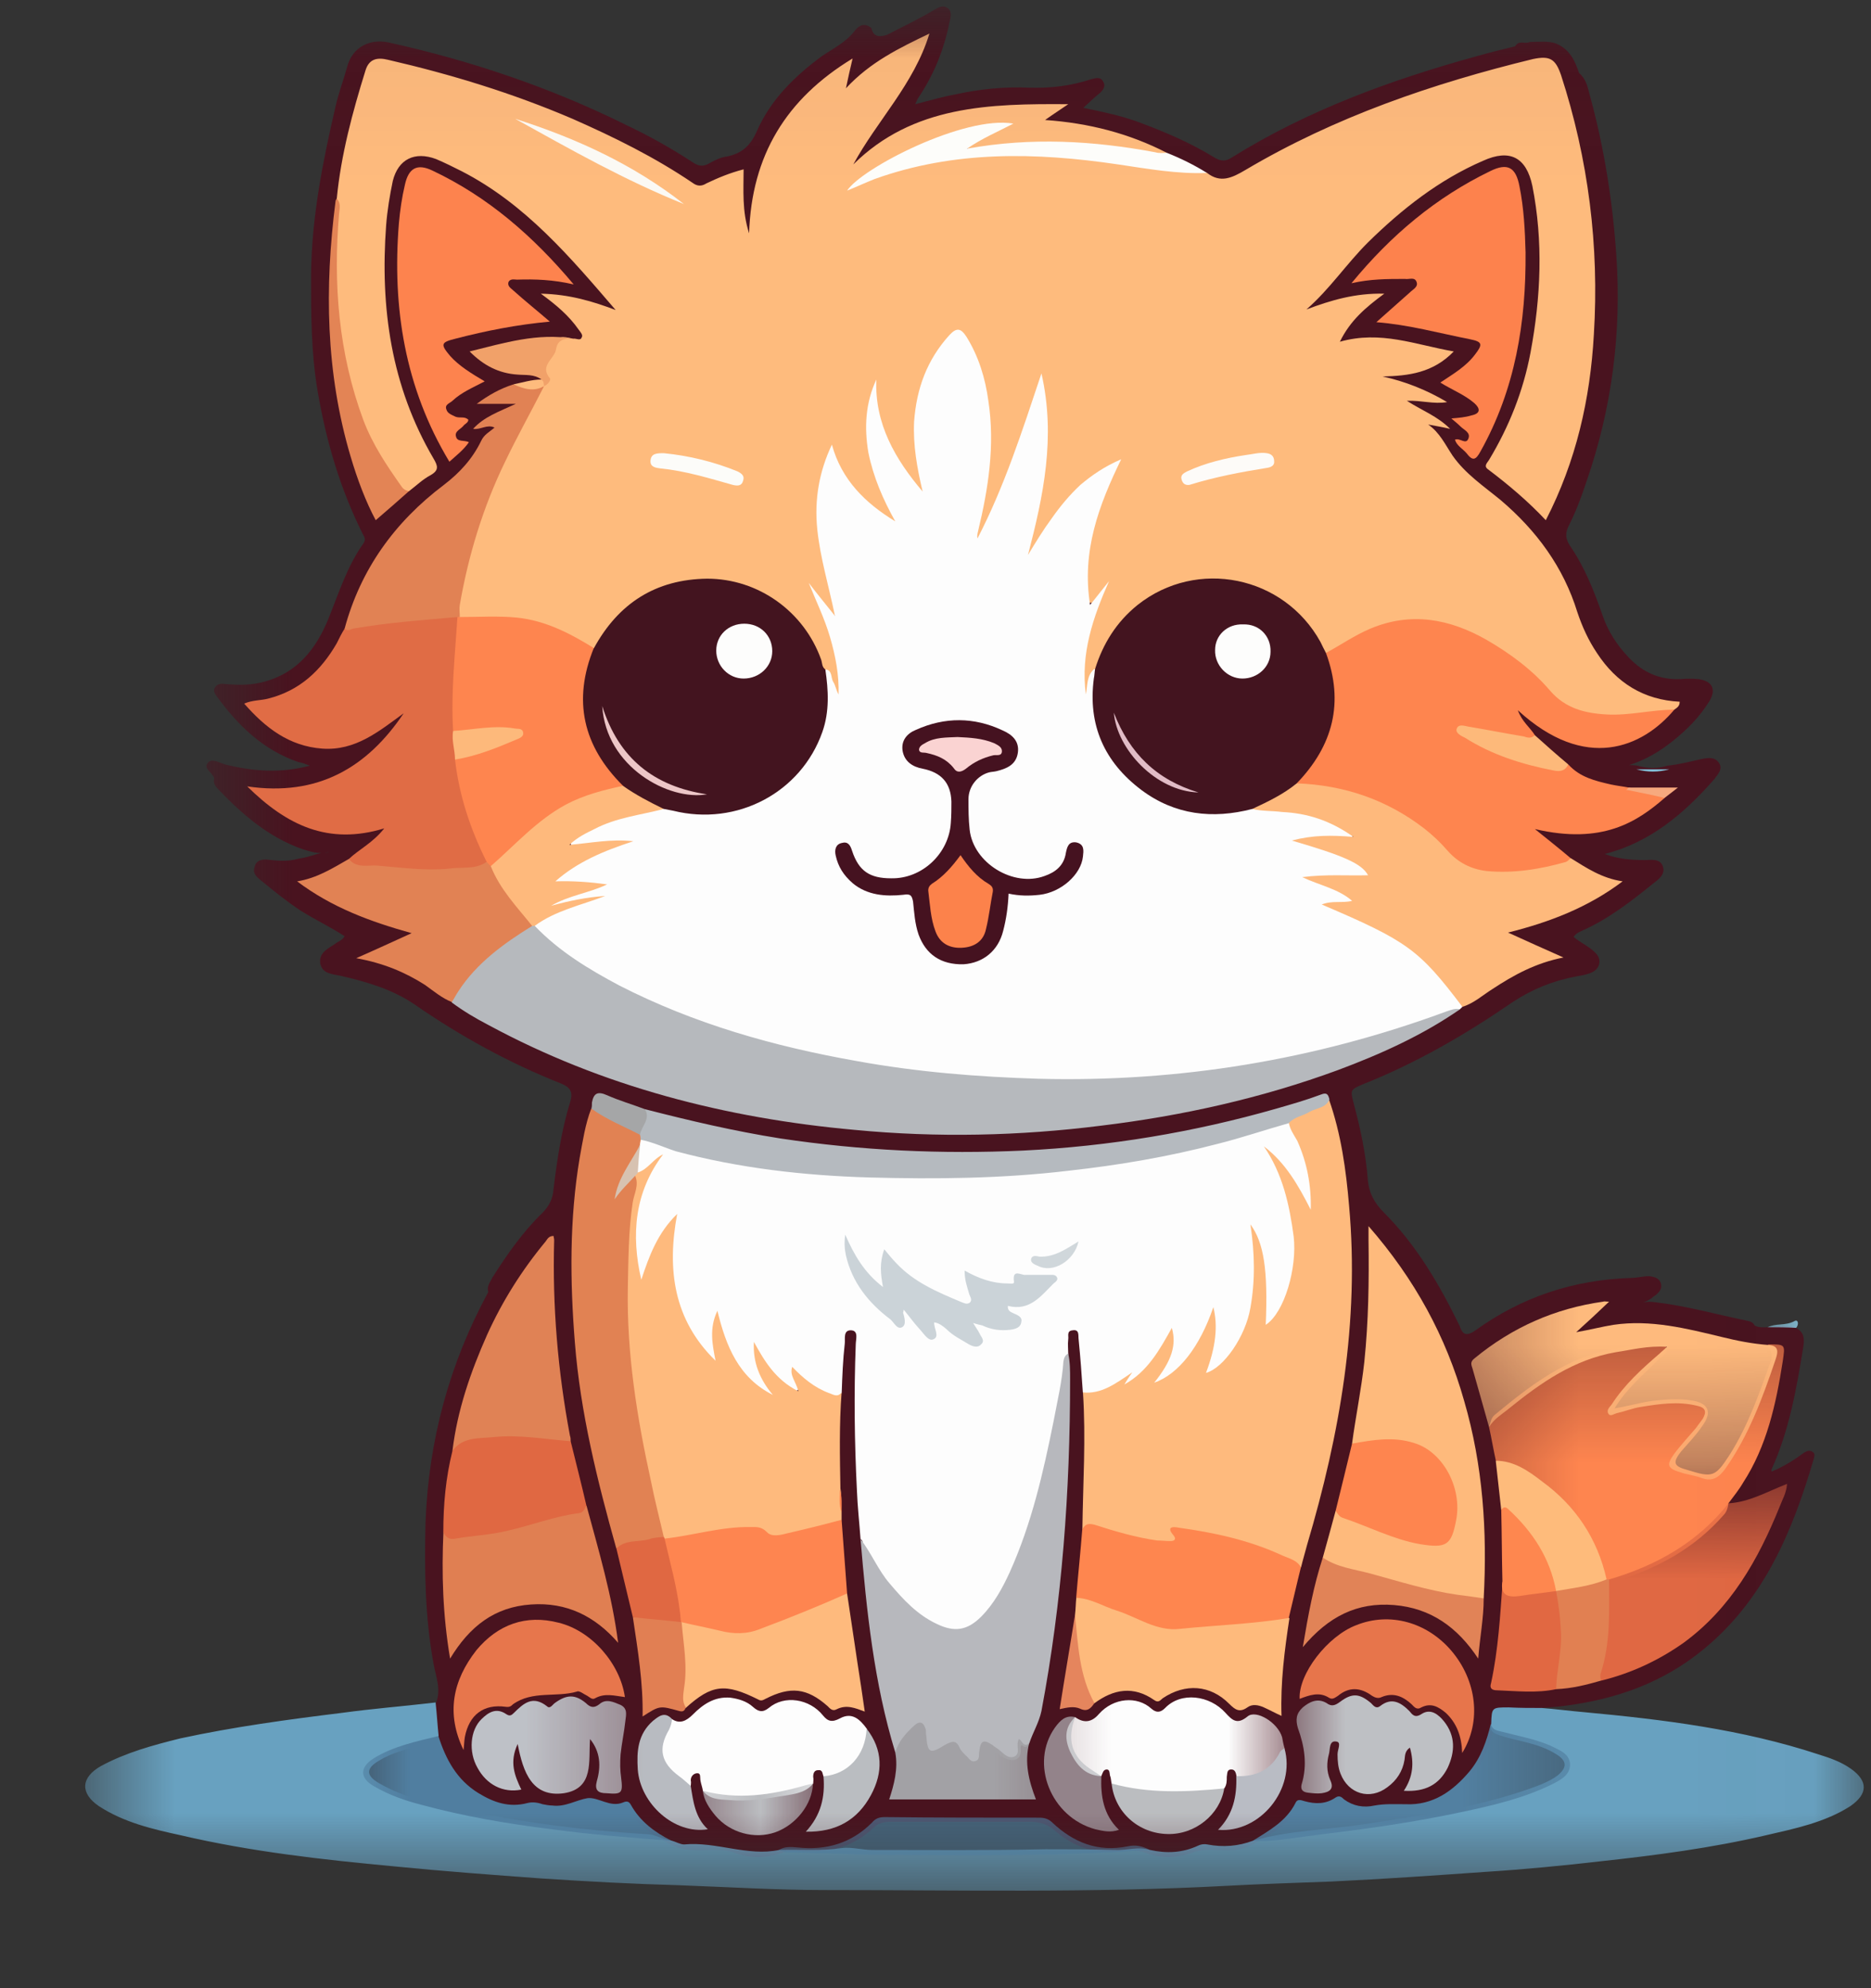 <svg width="16" height="17" viewBox="0 0 16 17" fill="none" xmlns="http://www.w3.org/2000/svg">
<rect x="0" y="0" width="16" height="17" fill="#333333" stroke="none"/>
<mask id="mask0_902_1778" style="mask-type:luminance" maskUnits="userSpaceOnUse" x="1" y="0" width="15" height="17">
<path d="M1.666 0.037H15.979V16.188H1.666V0.037Z" fill="white"/>
</mask>
<g mask="url(#mask0_902_1778)">
<path d="M1.832 6.656C1.822 6.609 1.738 6.573 1.775 6.526C1.806 6.479 1.874 6.521 1.926 6.537C2.16 6.594 2.395 6.615 2.65 6.547C2.608 6.531 2.582 6.521 2.551 6.516C2.249 6.412 2.035 6.203 1.853 5.953C1.837 5.932 1.822 5.906 1.837 5.88C1.858 5.844 1.895 5.844 1.931 5.849C2.046 5.859 2.155 5.859 2.264 5.828C2.546 5.75 2.702 5.547 2.806 5.297C2.895 5.078 2.967 4.844 3.108 4.646C3.129 4.615 3.119 4.594 3.103 4.568C2.91 4.182 2.79 3.776 2.717 3.349C2.66 3.016 2.66 2.688 2.66 2.349C2.665 1.859 2.759 1.386 2.869 0.912C2.895 0.797 2.936 0.688 2.967 0.578C3.014 0.391 3.176 0.328 3.332 0.365C4.035 0.521 4.712 0.75 5.353 1.068C5.551 1.162 5.738 1.266 5.921 1.386C5.973 1.422 6.014 1.427 6.066 1.396C6.113 1.37 6.165 1.344 6.212 1.339C6.348 1.313 6.421 1.24 6.473 1.12C6.593 0.849 6.796 0.651 7.03 0.479C7.129 0.412 7.238 0.359 7.311 0.261C7.348 0.214 7.395 0.193 7.452 0.24C7.468 0.318 7.525 0.318 7.587 0.297C7.718 0.229 7.848 0.167 7.973 0.094C8.014 0.073 8.051 0.037 8.103 0.068C8.145 0.099 8.129 0.151 8.119 0.193C8.072 0.427 7.983 0.646 7.848 0.844C7.843 0.854 7.837 0.87 7.827 0.891C7.952 0.859 8.056 0.828 8.171 0.807C8.379 0.761 8.592 0.74 8.806 0.75C8.988 0.755 9.16 0.734 9.332 0.677C9.374 0.667 9.41 0.656 9.431 0.693C9.457 0.729 9.441 0.761 9.41 0.792C9.363 0.828 9.322 0.87 9.264 0.922C9.436 0.958 9.592 0.99 9.744 1.047C9.967 1.13 10.186 1.224 10.389 1.349C10.441 1.38 10.483 1.38 10.53 1.349C11.181 0.943 11.895 0.682 12.634 0.479C12.743 0.448 12.848 0.422 12.957 0.396C12.988 0.339 13.04 0.38 13.082 0.359C13.155 0.359 13.233 0.349 13.301 0.37C13.421 0.417 13.467 0.516 13.504 0.625C13.561 0.672 13.577 0.74 13.592 0.802C13.717 1.255 13.79 1.714 13.822 2.182C13.868 2.844 13.785 3.49 13.566 4.12C13.525 4.245 13.478 4.37 13.421 4.484C13.384 4.552 13.384 4.604 13.426 4.667C13.551 4.849 13.629 5.047 13.702 5.255C13.749 5.396 13.827 5.516 13.931 5.625C14.051 5.75 14.191 5.813 14.368 5.807C14.421 5.802 14.473 5.802 14.525 5.807C14.639 5.823 14.681 5.891 14.618 5.995C14.535 6.13 14.426 6.24 14.301 6.339C14.191 6.427 14.066 6.5 13.931 6.542C13.952 6.542 13.978 6.542 14.004 6.547C14.092 6.573 14.176 6.573 14.259 6.547C14.358 6.537 14.457 6.511 14.551 6.49C14.608 6.479 14.665 6.469 14.702 6.526C14.733 6.578 14.691 6.62 14.66 6.662C14.405 6.953 14.113 7.203 13.723 7.302C13.832 7.344 13.947 7.354 14.066 7.354C14.118 7.354 14.191 7.339 14.217 7.401C14.249 7.474 14.181 7.521 14.134 7.557C13.947 7.708 13.759 7.854 13.54 7.953C13.509 7.969 13.483 7.974 13.457 8.011C13.504 8.052 13.561 8.078 13.613 8.12C13.65 8.151 13.686 8.182 13.676 8.24C13.665 8.292 13.624 8.313 13.577 8.328C13.54 8.339 13.509 8.344 13.478 8.349C13.28 8.386 13.103 8.458 12.936 8.568C12.535 8.844 12.113 9.089 11.655 9.271C11.546 9.318 11.546 9.318 11.577 9.438C11.634 9.651 11.681 9.87 11.697 10.089C11.707 10.198 11.749 10.281 11.832 10.365C12.113 10.646 12.311 10.985 12.483 11.339C12.509 11.422 12.551 11.422 12.618 11.375C13.014 11.089 13.457 10.943 13.947 10.927C13.999 10.927 14.051 10.912 14.103 10.912C14.145 10.917 14.186 10.927 14.202 10.969C14.217 11.016 14.191 11.047 14.16 11.073C14.145 11.083 14.129 11.094 14.118 11.104C14.087 11.125 14.056 11.136 14.03 11.146C14.072 11.125 14.118 11.13 14.165 11.136C14.426 11.167 14.681 11.24 14.936 11.292C14.967 11.297 14.993 11.307 15.004 11.333C15.04 11.354 15.077 11.349 15.113 11.349C15.197 11.344 15.28 11.323 15.358 11.354C15.431 11.391 15.431 11.453 15.421 11.516C15.363 11.875 15.301 12.229 15.15 12.563C15.145 12.568 15.15 12.573 15.15 12.583C15.249 12.542 15.342 12.485 15.426 12.422C15.452 12.406 15.478 12.396 15.504 12.417C15.525 12.432 15.514 12.458 15.509 12.479C15.327 13.099 15.082 13.682 14.566 14.104C14.223 14.386 13.827 14.526 13.4 14.583C13.327 14.594 13.254 14.599 13.181 14.604C13.098 14.672 12.993 14.636 12.9 14.641C12.827 14.641 12.78 14.662 12.78 14.74C12.754 14.87 12.717 15 12.634 15.115C12.462 15.354 12.238 15.5 11.921 15.458C11.879 15.453 11.842 15.464 11.801 15.469C11.754 15.474 11.702 15.495 11.66 15.479C11.504 15.406 11.337 15.453 11.181 15.448C11.145 15.443 11.113 15.443 11.087 15.479C10.993 15.615 10.858 15.693 10.712 15.771C10.613 15.828 10.504 15.823 10.395 15.818C10.327 15.813 10.254 15.818 10.186 15.844C10.066 15.886 9.947 15.891 9.827 15.854C9.744 15.818 9.665 15.813 9.577 15.828C9.369 15.854 9.176 15.792 9.02 15.651C8.957 15.599 8.895 15.578 8.816 15.578C8.421 15.578 8.025 15.578 7.634 15.578C7.577 15.578 7.52 15.578 7.473 15.625C7.29 15.802 7.066 15.849 6.822 15.828C6.77 15.823 6.718 15.828 6.671 15.849C6.535 15.891 6.405 15.891 6.275 15.839C6.212 15.818 6.145 15.818 6.082 15.818C5.968 15.823 5.853 15.828 5.744 15.776C5.608 15.703 5.473 15.625 5.384 15.495C5.369 15.469 5.343 15.448 5.311 15.458C5.228 15.474 5.155 15.453 5.077 15.427C5.046 15.417 5.009 15.417 4.978 15.432C4.968 15.438 4.952 15.443 4.941 15.448C4.827 15.485 4.316 15.474 4.202 15.427C3.931 15.318 3.775 15.115 3.717 14.833C3.697 14.74 3.655 14.651 3.728 14.563C3.775 14.448 3.728 14.339 3.707 14.224C3.634 13.823 3.629 13.422 3.639 13.016C3.665 12.318 3.842 11.662 4.176 11.047C4.16 11 4.191 10.964 4.212 10.922C4.337 10.724 4.473 10.531 4.639 10.37C4.697 10.313 4.728 10.245 4.733 10.172C4.764 9.917 4.801 9.662 4.879 9.412C4.9 9.333 4.874 9.297 4.801 9.266C4.353 9.089 3.936 8.859 3.546 8.589C3.353 8.458 3.139 8.396 2.915 8.344C2.842 8.328 2.754 8.328 2.738 8.234C2.728 8.141 2.811 8.109 2.869 8.068C2.895 8.047 2.926 8.042 2.947 8.005C2.827 7.927 2.697 7.865 2.572 7.787C2.452 7.708 2.337 7.615 2.223 7.521C2.191 7.495 2.16 7.464 2.176 7.417C2.186 7.365 2.223 7.349 2.275 7.349C2.363 7.359 2.452 7.37 2.546 7.344C2.561 7.339 2.582 7.339 2.603 7.333C2.671 7.318 2.738 7.287 2.79 7.292C2.827 7.287 2.811 7.271 2.816 7.287C2.816 7.287 2.811 7.287 2.806 7.287C2.728 7.307 2.655 7.281 2.587 7.261C2.29 7.156 2.066 6.958 1.858 6.74C1.837 6.714 1.822 6.693 1.832 6.656Z" fill="#49131F"/>
</g>
<mask id="mask1_902_1778" style="mask-type:luminance" maskUnits="userSpaceOnUse" x="0" y="14" width="16" height="3">
<path d="M0.678 14H15.98V16.188H0.678V14Z" fill="white"/>
</mask>
<g mask="url(#mask1_902_1778)">
<path d="M9.835 15.818C9.975 15.849 10.111 15.844 10.246 15.781C10.267 15.771 10.293 15.765 10.324 15.771C10.46 15.797 10.59 15.786 10.715 15.739C11.022 15.651 11.345 15.646 11.658 15.599C12.132 15.526 12.606 15.458 13.059 15.302C13.147 15.271 13.241 15.239 13.319 15.182C13.402 15.114 13.402 15.057 13.309 15C13.236 14.953 13.147 14.922 13.064 14.901C12.986 14.88 12.902 14.864 12.824 14.838C12.783 14.823 12.731 14.807 12.752 14.739C12.757 14.599 12.757 14.599 12.902 14.599C12.996 14.604 13.09 14.604 13.184 14.604C13.309 14.614 13.429 14.63 13.548 14.64C14.225 14.703 14.897 14.786 15.548 15C15.647 15.031 15.741 15.062 15.83 15.125C15.975 15.229 15.975 15.338 15.824 15.443C15.606 15.583 15.35 15.635 15.1 15.693C14.632 15.802 14.158 15.864 13.679 15.916C13.356 15.953 13.038 15.984 12.71 16.005C12.272 16.036 11.83 16.067 11.387 16.088C11.085 16.099 10.783 16.109 10.486 16.125C9.34 16.187 8.189 16.161 7.043 16.161C6.637 16.161 6.225 16.135 5.814 16.12C5.418 16.109 5.028 16.088 4.632 16.062C4.21 16.031 3.788 16 3.366 15.958C2.757 15.901 2.147 15.833 1.548 15.693C1.304 15.64 1.059 15.583 0.845 15.443C0.684 15.333 0.689 15.198 0.866 15.099C1.08 14.984 1.309 14.922 1.543 14.864C2.001 14.765 2.46 14.703 2.923 14.646C3.194 14.609 3.46 14.588 3.725 14.557C3.736 14.656 3.741 14.75 3.751 14.844C3.715 14.901 3.653 14.906 3.6 14.922C3.481 14.958 3.356 14.984 3.246 15.052C3.126 15.12 3.126 15.182 3.246 15.25C3.465 15.375 3.71 15.427 3.955 15.474C4.47 15.583 4.991 15.651 5.517 15.682C5.6 15.682 5.668 15.729 5.746 15.739C5.783 15.75 5.819 15.771 5.85 15.771C6.126 15.745 6.392 15.875 6.663 15.818C6.845 15.812 7.022 15.828 7.199 15.802C7.283 15.791 7.371 15.818 7.46 15.818C7.955 15.818 8.449 15.823 8.939 15.812C9.137 15.812 9.335 15.812 9.533 15.818C9.632 15.823 9.736 15.786 9.835 15.818Z" fill="#68A1C0"/>
</g>
<mask id="mask2_902_1778" style="mask-type:luminance" maskUnits="userSpaceOnUse" x="15" y="10" width="1" height="3">
<path d="M15 10H15.979V12.667H15V10Z" fill="white"/>
</mask>
<g mask="url(#mask2_902_1778)">
<path d="M15.36 11.354C15.277 11.349 15.199 11.349 15.115 11.349C15.188 11.312 15.266 11.338 15.344 11.297C15.376 11.276 15.386 11.323 15.36 11.354Z" fill="#8AC7DF"/>
</g>
<mask id="mask3_902_1778" style="mask-type:luminance" maskUnits="userSpaceOnUse" x="1" y="0" width="14" height="8">
<path d="M1.666 0.037H14.999V7.333H1.666V0.037Z" fill="white"/>
</mask>
<g mask="url(#mask3_902_1778)">
<path d="M2.88 1.698C2.916 1.323 3.015 0.958 3.125 0.604C3.156 0.5 3.229 0.49 3.317 0.511C3.859 0.636 4.385 0.797 4.896 1.016C5.25 1.172 5.599 1.344 5.922 1.563C5.963 1.594 6 1.594 6.041 1.568C6.14 1.521 6.239 1.479 6.359 1.448C6.359 1.625 6.344 1.802 6.406 1.995C6.427 1.328 6.724 0.844 7.291 0.5C7.271 0.583 7.255 0.656 7.234 0.755C7.442 0.531 7.687 0.412 7.948 0.287C7.817 0.719 7.5 1.031 7.297 1.406C7.807 0.901 8.463 0.886 9.135 0.891C9.067 0.938 9.01 0.974 8.937 1.026C9.312 1.052 9.656 1.141 9.979 1.307C9.932 1.365 9.875 1.339 9.817 1.328C9.5 1.276 9.177 1.24 8.849 1.25C8.703 1.255 8.562 1.271 8.422 1.287C8.39 1.292 8.359 1.297 8.328 1.292C8.307 1.292 8.281 1.287 8.276 1.271C8.26 1.245 8.286 1.224 8.302 1.208C8.364 1.162 8.442 1.125 8.515 1.089C8.083 1.136 7.719 1.333 7.458 1.495C7.557 1.438 7.781 1.401 8 1.354C8.547 1.24 9.094 1.302 9.635 1.375C9.802 1.396 9.974 1.427 10.146 1.438C10.208 1.438 10.265 1.464 10.323 1.479C10.437 1.568 10.536 1.521 10.651 1.453C11.416 1 12.25 0.714 13.109 0.505C13.255 0.474 13.302 0.505 13.349 0.641C13.583 1.36 13.677 2.104 13.63 2.86C13.599 3.412 13.479 3.943 13.219 4.448C13.068 4.287 12.901 4.146 12.729 4.016C12.682 3.985 12.719 3.958 12.734 3.932C12.906 3.646 13.026 3.344 13.088 3.016C13.177 2.542 13.198 2.063 13.104 1.589C13.052 1.344 12.911 1.271 12.682 1.375C12.307 1.537 11.989 1.787 11.698 2.073C11.515 2.255 11.37 2.474 11.172 2.646C11.38 2.568 11.588 2.505 11.838 2.511C11.677 2.63 11.547 2.74 11.458 2.922C11.807 2.823 12.104 2.948 12.432 3.005C12.255 3.188 12.047 3.214 11.823 3.219C12.015 3.261 12.198 3.333 12.375 3.438C12.26 3.458 12.156 3.422 12.031 3.427C12.161 3.511 12.291 3.557 12.401 3.667C12.333 3.651 12.271 3.641 12.213 3.63C12.312 3.698 12.359 3.802 12.422 3.896C12.531 4.052 12.687 4.156 12.833 4.276C13.14 4.537 13.37 4.849 13.489 5.235C13.531 5.36 13.583 5.474 13.656 5.583C13.823 5.839 14.057 5.985 14.364 6C14.364 6.042 14.338 6.052 14.318 6.068C14.031 6.162 13.745 6.177 13.453 6.094C13.364 6.068 13.297 6.005 13.239 5.938C13.078 5.771 12.901 5.625 12.698 5.505C12.323 5.287 11.948 5.271 11.568 5.49C11.5 5.531 11.432 5.599 11.338 5.594C11.291 5.578 11.271 5.531 11.245 5.49C11.026 5.13 10.698 4.953 10.276 4.99C9.864 5.026 9.594 5.261 9.437 5.63C9.422 5.667 9.406 5.703 9.385 5.735C9.344 5.781 9.328 5.839 9.328 5.901C9.328 5.927 9.323 5.964 9.286 5.964C9.255 5.964 9.25 5.927 9.245 5.901C9.234 5.802 9.234 5.698 9.25 5.599C9.276 5.406 9.328 5.224 9.437 5.052C9.406 5.094 9.401 5.167 9.338 5.156C9.271 5.151 9.276 5.078 9.265 5.026C9.245 4.87 9.281 4.719 9.312 4.563C9.349 4.375 9.411 4.193 9.521 4.005C9.312 4.115 9.166 4.255 9.047 4.422C8.984 4.516 8.922 4.61 8.864 4.703C8.849 4.735 8.828 4.776 8.791 4.766C8.745 4.75 8.76 4.703 8.765 4.667C8.812 4.474 8.864 4.281 8.89 4.078C8.922 3.833 8.948 3.583 8.896 3.344C8.765 3.74 8.625 4.146 8.442 4.537C8.427 4.573 8.406 4.636 8.359 4.62C8.302 4.599 8.328 4.537 8.338 4.495C8.396 4.214 8.453 3.938 8.437 3.646C8.427 3.438 8.396 3.229 8.307 3.037C8.286 3 8.271 2.964 8.25 2.927C8.213 2.87 8.177 2.86 8.13 2.917C8.041 3.021 7.969 3.13 7.922 3.266C7.838 3.521 7.838 3.781 7.901 4.047C7.911 4.089 7.927 4.13 7.922 4.172C7.916 4.219 7.89 4.235 7.849 4.203C7.838 4.198 7.849 4.208 7.844 4.198C7.625 3.953 7.474 3.682 7.469 3.396C7.396 3.703 7.479 4.037 7.651 4.349C7.656 4.365 7.661 4.375 7.666 4.386C7.677 4.412 7.692 4.443 7.666 4.464C7.646 4.485 7.614 4.474 7.588 4.458C7.495 4.412 7.422 4.333 7.344 4.261C7.245 4.162 7.166 4.042 7.109 3.886C7.036 4.083 7 4.266 7.021 4.458C7.041 4.682 7.083 4.901 7.14 5.115C7.156 5.167 7.192 5.24 7.135 5.266C7.073 5.297 7.062 5.208 7.026 5.172C7 5.141 6.989 5.099 6.974 5.089C7.13 5.313 7.187 5.589 7.213 5.875C7.219 5.912 7.213 5.953 7.177 5.964C7.13 5.969 7.12 5.922 7.109 5.886C7.099 5.828 7.078 5.776 7.036 5.735C7.005 5.708 6.989 5.667 6.979 5.63C6.828 5.255 6.541 5.042 6.146 4.995C5.734 4.948 5.411 5.115 5.177 5.448C5.146 5.49 5.13 5.542 5.073 5.557C5.026 5.563 4.995 5.537 4.958 5.516C4.719 5.37 4.463 5.307 4.187 5.313C4.104 5.318 4.015 5.333 3.932 5.292C3.88 5.24 3.896 5.177 3.906 5.12C3.974 4.703 4.104 4.313 4.281 3.932C4.385 3.719 4.495 3.5 4.625 3.302C4.635 3.287 4.661 3.271 4.651 3.25C4.599 3.12 4.703 3.026 4.75 2.927C4.781 2.86 4.844 2.886 4.901 2.896C4.927 2.891 4.963 2.917 4.974 2.886C4.989 2.865 4.963 2.839 4.948 2.818C4.864 2.698 4.76 2.61 4.625 2.511C4.87 2.516 5.073 2.578 5.265 2.651C4.88 2.203 4.495 1.745 3.948 1.464C3.875 1.427 3.802 1.391 3.729 1.36C3.547 1.292 3.406 1.36 3.359 1.547C3.333 1.672 3.312 1.797 3.302 1.927C3.25 2.63 3.344 3.302 3.708 3.922C3.745 3.985 3.755 4.021 3.682 4.063C3.614 4.099 3.562 4.151 3.5 4.198C3.432 4.229 3.401 4.177 3.37 4.136C3.14 3.828 3.005 3.485 2.927 3.12C2.849 2.719 2.838 2.313 2.864 1.906C2.87 1.839 2.89 1.771 2.88 1.698Z" fill="#FEBB7D"/>
</g>
<path d="M7.057 5.724C7.119 5.729 7.104 5.792 7.124 5.828C7.145 5.859 7.15 5.901 7.171 5.938C7.176 5.771 7.145 5.609 7.098 5.448C7.051 5.287 6.979 5.141 6.916 4.984C6.984 5.073 7.057 5.162 7.14 5.266C7.088 5.011 7.015 4.776 6.989 4.526C6.963 4.271 7.005 4.031 7.114 3.802C7.197 4.104 7.4 4.302 7.656 4.458C7.551 4.271 7.468 4.078 7.426 3.87C7.39 3.656 7.4 3.448 7.494 3.245C7.479 3.625 7.656 3.927 7.89 4.203C7.843 4.005 7.807 3.807 7.817 3.604C7.838 3.323 7.926 3.078 8.119 2.865C8.182 2.797 8.218 2.807 8.265 2.88C8.369 3.047 8.426 3.235 8.452 3.427C8.51 3.807 8.452 4.177 8.364 4.542C8.359 4.563 8.354 4.583 8.359 4.604C8.588 4.162 8.739 3.693 8.906 3.193C9.031 3.74 8.921 4.245 8.791 4.745C8.854 4.641 8.921 4.531 8.994 4.432C9.067 4.328 9.145 4.234 9.239 4.146C9.338 4.063 9.442 3.99 9.588 3.927C9.395 4.323 9.249 4.714 9.322 5.172C9.39 5.089 9.437 5.026 9.484 4.969C9.348 5.276 9.239 5.589 9.286 5.938C9.301 5.859 9.291 5.776 9.359 5.719C9.4 5.75 9.39 5.792 9.385 5.833C9.322 6.511 9.926 7.042 10.598 6.901C10.635 6.891 10.671 6.886 10.713 6.886C10.786 6.906 10.864 6.901 10.942 6.906C11.15 6.912 11.333 6.969 11.51 7.073C11.536 7.089 11.572 7.109 11.567 7.151C11.557 7.193 11.515 7.188 11.479 7.182C11.374 7.177 11.275 7.182 11.197 7.193C11.348 7.224 11.515 7.297 11.666 7.391C11.697 7.406 11.718 7.438 11.713 7.474C11.703 7.516 11.661 7.521 11.63 7.521C11.515 7.531 11.395 7.526 11.281 7.526C11.369 7.552 11.453 7.583 11.525 7.63C11.551 7.651 11.588 7.672 11.578 7.708C11.567 7.74 11.531 7.745 11.499 7.75C11.473 7.75 11.453 7.75 11.426 7.75C11.775 7.875 12.088 8.057 12.343 8.328C12.416 8.406 12.499 8.49 12.505 8.61C12.499 8.615 12.489 8.625 12.484 8.63C11.906 8.891 11.296 9.037 10.671 9.141C10.244 9.214 9.812 9.245 9.374 9.266C9.088 9.276 8.801 9.261 8.515 9.25C7.968 9.224 7.421 9.146 6.88 9.021C6.338 8.896 5.812 8.729 5.317 8.479C5.072 8.36 4.843 8.219 4.64 8.042C4.604 8.011 4.567 7.979 4.557 7.927C4.557 7.87 4.604 7.849 4.645 7.828C4.791 7.755 4.942 7.708 5.083 7.682C5.01 7.693 4.916 7.724 4.827 7.755C4.807 7.761 4.781 7.766 4.76 7.771C4.734 7.776 4.708 7.776 4.697 7.75C4.682 7.719 4.713 7.703 4.734 7.693C4.838 7.641 4.952 7.604 5.057 7.583C4.989 7.583 4.911 7.563 4.833 7.578C4.796 7.583 4.749 7.589 4.734 7.547C4.718 7.505 4.749 7.474 4.781 7.453C4.937 7.344 5.098 7.25 5.249 7.214C5.192 7.224 5.093 7.24 4.994 7.245C4.952 7.25 4.895 7.266 4.88 7.214C4.864 7.167 4.911 7.136 4.952 7.115C5.109 7.026 5.27 6.958 5.447 6.927C5.525 6.912 5.604 6.906 5.682 6.891C5.807 6.896 5.932 6.927 6.057 6.922C6.593 6.917 7.114 6.432 7.031 5.844C7.025 5.802 7.015 5.755 7.057 5.724Z" fill="#FDFDFD"/>
<path d="M7.359 13.161C7.349 13.021 7.333 12.88 7.328 12.745C7.307 12.328 7.302 11.911 7.318 11.495C7.318 11.453 7.344 11.38 7.281 11.375C7.208 11.37 7.229 11.448 7.224 11.489C7.208 11.63 7.203 11.765 7.198 11.906C7.177 11.979 7.125 11.958 7.083 11.943C6.979 11.911 6.896 11.849 6.823 11.781C6.828 11.812 6.864 11.854 6.823 11.885C6.776 11.916 6.734 11.89 6.698 11.859C6.599 11.786 6.526 11.687 6.474 11.573C6.51 11.672 6.541 11.771 6.604 11.859C6.62 11.88 6.646 11.911 6.62 11.943C6.594 11.969 6.562 11.948 6.536 11.932C6.364 11.833 6.265 11.677 6.187 11.505C6.161 11.448 6.146 11.39 6.125 11.328C6.125 11.406 6.13 11.479 6.146 11.557C6.156 11.588 6.166 11.635 6.125 11.656C6.088 11.672 6.057 11.64 6.031 11.609C5.864 11.416 5.76 11.193 5.729 10.943C5.713 10.797 5.713 10.646 5.734 10.495C5.646 10.625 5.583 10.76 5.536 10.906C5.526 10.932 5.521 10.963 5.484 10.963C5.453 10.963 5.448 10.932 5.443 10.906C5.37 10.573 5.396 10.255 5.568 9.984C5.541 10.005 5.515 10.073 5.437 10.021C5.401 9.937 5.437 9.859 5.443 9.781C5.448 9.76 5.458 9.745 5.474 9.734C5.536 9.708 5.594 9.734 5.651 9.75C6.057 9.89 6.474 9.948 6.896 9.989C7.406 10.047 7.916 10.036 8.422 10.026C8.984 10.015 9.541 9.937 10.088 9.818C10.349 9.76 10.604 9.682 10.859 9.604C10.906 9.588 10.958 9.568 11.01 9.583C11.047 9.594 11.068 9.63 11.083 9.661C11.193 9.854 11.239 10.057 11.25 10.276C11.255 10.307 11.26 10.349 11.219 10.359C11.172 10.375 11.151 10.333 11.135 10.302C11.073 10.156 10.979 10.031 10.89 9.906C10.901 9.922 10.922 9.937 10.932 9.958C11.114 10.364 11.182 10.781 10.974 11.203C10.953 11.245 10.927 11.291 10.89 11.328C10.875 11.344 10.849 11.359 10.828 11.354C10.797 11.344 10.791 11.312 10.791 11.286C10.791 11.281 10.791 11.271 10.791 11.265C10.828 11.031 10.781 10.807 10.745 10.635C10.76 10.849 10.776 11.114 10.677 11.37C10.62 11.515 10.526 11.635 10.406 11.734C10.38 11.755 10.344 11.786 10.307 11.76C10.276 11.734 10.286 11.693 10.302 11.666C10.38 11.521 10.323 11.354 10.375 11.224C10.344 11.453 10.203 11.63 10.021 11.786C10.005 11.797 9.989 11.807 9.969 11.818C9.932 11.838 9.896 11.875 9.859 11.838C9.828 11.802 9.864 11.765 9.885 11.739C9.948 11.656 9.989 11.562 10 11.463C9.927 11.594 9.844 11.719 9.724 11.823C9.687 11.854 9.651 11.901 9.599 11.844C9.573 11.818 9.562 11.854 9.552 11.864C9.489 11.896 9.427 11.922 9.359 11.937C9.323 11.943 9.286 11.948 9.26 11.906C9.25 11.755 9.239 11.604 9.224 11.453C9.219 11.422 9.234 11.364 9.172 11.375C9.12 11.38 9.14 11.422 9.135 11.453C9.13 11.495 9.135 11.536 9.135 11.573C9.114 11.734 9.099 11.896 9.068 12.052C8.974 12.531 8.875 13.005 8.672 13.458C8.609 13.594 8.536 13.729 8.427 13.838C8.286 13.979 8.156 14.005 7.989 13.911C7.698 13.75 7.479 13.521 7.38 13.198C7.375 13.182 7.375 13.166 7.359 13.161Z" fill="#FDFDFD"/>
<path d="M9.261 11.906C9.417 11.922 9.537 11.833 9.683 11.734C9.646 11.786 9.631 11.812 9.615 11.838C9.813 11.729 9.917 11.541 10.021 11.354C10.063 11.5 10.021 11.635 9.87 11.823C10.079 11.75 10.261 11.515 10.376 11.177C10.417 11.338 10.396 11.521 10.313 11.739C10.464 11.698 10.652 11.427 10.693 11.182C10.735 10.948 10.73 10.713 10.693 10.469C10.808 10.625 10.844 10.859 10.824 11.328C10.985 11.224 11.094 10.838 11.063 10.573C11.027 10.302 10.969 10.036 10.808 9.802C10.995 9.943 11.105 10.14 11.209 10.344C11.214 10.135 11.178 9.943 11.094 9.755C11.068 9.708 11.032 9.661 11.021 9.599C11.016 9.568 11.032 9.547 11.058 9.536C11.162 9.489 11.256 9.432 11.365 9.401C11.469 9.698 11.511 10.005 11.537 10.312C11.626 11.302 11.459 12.26 11.178 13.208C11.162 13.271 11.141 13.338 11.126 13.401C11.084 13.411 11.058 13.385 11.032 13.37C10.756 13.239 10.464 13.151 10.162 13.109C10.115 13.104 10.084 13.094 10.063 13.161C10.047 13.229 9.98 13.213 9.928 13.208C9.787 13.193 9.652 13.161 9.516 13.12C9.433 13.099 9.344 13.073 9.256 13.078C9.261 12.687 9.287 12.297 9.261 11.906Z" fill="#FEBA7D"/>
<path d="M4.573 7.917C4.782 8.135 5.032 8.286 5.297 8.427C5.938 8.755 6.62 8.948 7.329 9.073C7.839 9.166 8.36 9.208 8.881 9.224C10.084 9.255 11.251 9.062 12.376 8.646C12.412 8.635 12.443 8.62 12.485 8.63C12.162 8.854 11.803 9.015 11.438 9.151C10.787 9.39 10.11 9.541 9.417 9.625C8.719 9.713 8.016 9.729 7.308 9.661C6.209 9.562 5.152 9.291 4.178 8.765C4.068 8.708 3.964 8.646 3.865 8.573C3.85 8.541 3.86 8.51 3.876 8.484C4.032 8.229 4.261 8.047 4.527 7.906C4.532 7.901 4.542 7.901 4.547 7.901C4.558 7.906 4.568 7.911 4.573 7.917Z" fill="#B6B9BD"/>
<path d="M11.339 5.583C11.464 5.516 11.584 5.432 11.719 5.375C12.068 5.229 12.396 5.292 12.709 5.469C12.917 5.589 13.105 5.729 13.256 5.906C13.386 6.057 13.553 6.099 13.74 6.109C13.933 6.12 14.126 6.068 14.318 6.068C14.047 6.391 13.558 6.604 12.98 6.073C13.016 6.172 13.084 6.219 13.126 6.287C13.11 6.359 13.058 6.339 13.016 6.328C12.876 6.313 12.74 6.271 12.599 6.261C12.584 6.255 12.563 6.245 12.537 6.266C12.589 6.307 12.646 6.344 12.709 6.37C12.87 6.443 13.042 6.5 13.219 6.542C13.287 6.552 13.349 6.557 13.412 6.537C13.511 6.646 13.641 6.677 13.777 6.708C13.829 6.719 13.876 6.724 13.928 6.734C14.001 6.755 14.073 6.766 14.146 6.771C14.183 6.771 14.23 6.761 14.235 6.823C14.001 7.026 13.704 7.224 13.126 7.089C13.235 7.177 13.334 7.255 13.433 7.339C13.443 7.396 13.396 7.406 13.36 7.417C13.141 7.479 12.917 7.505 12.693 7.479C12.553 7.458 12.438 7.396 12.344 7.297C12.136 7.068 11.881 6.912 11.584 6.818C11.48 6.787 11.37 6.766 11.261 6.755C11.198 6.75 11.131 6.755 11.084 6.703C11.068 6.651 11.105 6.62 11.136 6.589C11.344 6.339 11.422 6.057 11.344 5.74C11.334 5.688 11.303 5.636 11.339 5.583Z" fill="#FE854F"/>
<path d="M5.452 10.026C5.541 10 5.583 9.911 5.671 9.87C5.426 10.193 5.395 10.557 5.484 10.943C5.551 10.739 5.624 10.541 5.791 10.38C5.702 10.854 5.76 11.286 6.119 11.635C6.093 11.5 6.062 11.359 6.135 11.208C6.208 11.51 6.317 11.781 6.609 11.927C6.499 11.797 6.437 11.651 6.447 11.474C6.536 11.635 6.63 11.797 6.827 11.896C6.807 11.812 6.749 11.76 6.775 11.687C6.864 11.781 6.963 11.864 7.088 11.911C7.124 11.922 7.161 11.953 7.197 11.906C7.176 12.182 7.182 12.458 7.187 12.729C7.202 12.797 7.182 12.864 7.197 12.932C7.197 12.953 7.197 12.974 7.197 12.995C7.176 13.026 7.145 13.047 7.103 13.057C6.978 13.099 6.843 13.135 6.708 13.151C6.661 13.161 6.603 13.166 6.562 13.14C6.442 13.078 6.322 13.094 6.202 13.114C6.083 13.13 5.963 13.156 5.838 13.172C5.786 13.182 5.734 13.198 5.682 13.172C5.671 13.161 5.661 13.156 5.656 13.146C5.572 12.958 5.546 12.76 5.499 12.568C5.359 11.927 5.307 11.281 5.333 10.63C5.338 10.437 5.374 10.25 5.421 10.062C5.421 10.041 5.432 10.026 5.452 10.026Z" fill="#FEBA7D"/>
<path d="M2.984 7.344C3.072 7.261 3.187 7.208 3.286 7.083C2.807 7.229 2.452 7.057 2.114 6.724C2.718 6.813 3.14 6.563 3.452 6.099C3.244 6.25 3.041 6.422 2.755 6.401C2.473 6.38 2.27 6.224 2.088 6.016C2.161 5.985 2.229 5.99 2.291 5.974C2.562 5.906 2.744 5.735 2.88 5.5C2.9 5.458 2.921 5.417 2.947 5.375C3.02 5.323 3.104 5.323 3.187 5.307C3.4 5.276 3.609 5.261 3.822 5.245C3.859 5.24 3.895 5.245 3.921 5.276C3.947 5.307 3.958 5.344 3.952 5.38C3.911 5.667 3.916 5.953 3.906 6.235C3.906 6.318 3.937 6.401 3.926 6.485C3.968 6.74 4.025 6.99 4.135 7.224C4.161 7.276 4.192 7.328 4.166 7.391C4.093 7.479 3.984 7.458 3.89 7.464C3.619 7.485 3.348 7.458 3.077 7.427C3.031 7.422 2.979 7.412 2.984 7.344Z" fill="#E06C45"/>
<mask id="mask4_902_1778" style="mask-type:luminance" maskUnits="userSpaceOnUse" x="12" y="11" width="4" height="3">
<path d="M12.334 11.334H15.98V14H12.334V11.334Z" fill="white"/>
</mask>
<g mask="url(#mask4_902_1778)">
<path d="M12.792 12.49C12.771 12.396 12.755 12.297 12.734 12.204C12.745 12.167 12.75 12.125 12.781 12.099C13.083 11.849 13.385 11.615 13.781 11.537C13.891 11.516 14 11.5 14.115 11.485C14.162 11.479 14.219 11.464 14.245 11.511C14.276 11.568 14.213 11.594 14.182 11.625C14.052 11.756 13.912 11.87 13.807 12.042C13.938 12.021 14.052 11.985 14.167 11.974C14.266 11.964 14.365 11.959 14.463 11.974C14.609 11.995 14.646 12.073 14.557 12.193C14.505 12.271 14.438 12.339 14.375 12.412C14.302 12.506 14.312 12.537 14.427 12.568C14.646 12.636 14.667 12.631 14.792 12.438C14.953 12.183 15.047 11.907 15.146 11.631C15.167 11.573 15.125 11.542 15.12 11.495C15.271 11.495 15.266 11.495 15.245 11.641C15.188 12.006 15.109 12.365 14.906 12.678C14.87 12.74 14.823 12.797 14.781 12.854C14.776 12.891 14.766 12.928 14.74 12.954C14.49 13.24 14.172 13.412 13.812 13.521C13.797 13.526 13.776 13.526 13.76 13.526C13.75 13.521 13.74 13.521 13.734 13.511C13.703 13.485 13.693 13.448 13.682 13.417C13.542 12.99 13.271 12.683 12.844 12.521C12.823 12.511 12.807 12.5 12.792 12.49Z" fill="#FE854F"/>
</g>
<path d="M7.359 13.161C7.453 13.281 7.51 13.427 7.609 13.541C7.724 13.677 7.844 13.807 8.01 13.885C8.161 13.958 8.271 13.943 8.391 13.823C8.5 13.713 8.573 13.578 8.635 13.443C8.823 13.026 8.922 12.588 9.01 12.151C9.042 11.979 9.083 11.812 9.094 11.64C9.099 11.609 9.109 11.588 9.135 11.573C9.151 11.646 9.151 11.719 9.151 11.797C9.151 12.75 9.083 13.693 8.906 14.63C8.885 14.729 8.833 14.812 8.802 14.906C8.792 14.922 8.786 14.937 8.766 14.937C8.75 14.937 8.724 14.896 8.729 14.958C8.734 15.041 8.677 15.068 8.599 15.036C8.578 15.026 8.557 15.015 8.536 15C8.448 14.937 8.448 14.937 8.396 15.031C8.365 15.088 8.328 15.094 8.276 15.062C8.245 15.047 8.224 15.021 8.203 14.995C8.167 14.943 8.13 14.937 8.073 14.963C7.958 15.021 7.922 15 7.891 14.87C7.885 14.844 7.896 14.802 7.859 14.791C7.823 14.781 7.802 14.823 7.781 14.844C7.729 14.885 7.729 14.963 7.656 14.984C7.474 14.39 7.411 13.776 7.359 13.161Z" fill="#B7B8BD"/>
<path d="M11.089 6.698C11.495 6.713 11.86 6.838 12.178 7.083C12.251 7.14 12.318 7.203 12.381 7.276C12.469 7.375 12.579 7.432 12.714 7.448C12.949 7.469 13.172 7.432 13.391 7.37C13.407 7.364 13.417 7.349 13.433 7.338C13.568 7.422 13.699 7.51 13.876 7.536C13.579 7.76 13.251 7.885 12.896 7.974C13.058 8.047 13.204 8.114 13.37 8.187C13.131 8.234 12.943 8.338 12.761 8.458C12.678 8.51 12.605 8.578 12.506 8.609C12.136 8.12 12.037 8.047 11.303 7.734C11.391 7.698 11.475 7.724 11.563 7.703C11.443 7.599 11.292 7.573 11.136 7.5C11.339 7.474 11.516 7.489 11.699 7.484C11.646 7.385 11.495 7.318 11.047 7.187C11.225 7.14 11.386 7.14 11.574 7.156C11.376 7.015 11.178 6.953 10.964 6.943C10.881 6.932 10.792 6.937 10.709 6.917C10.709 6.896 10.725 6.875 10.74 6.87C10.844 6.812 10.943 6.755 11.042 6.698C11.058 6.687 11.074 6.687 11.089 6.698Z" fill="#FEB97C"/>
<path d="M11.312 13.318C11.349 13.188 11.385 13.052 11.422 12.917C11.557 12.958 11.693 13.016 11.828 13.073C11.943 13.115 12.062 13.151 12.182 13.172C12.328 13.198 12.38 13.162 12.412 13.016C12.49 12.609 12.198 12.297 11.781 12.349C11.708 12.359 11.63 12.38 11.562 12.344C11.594 12.109 11.641 11.88 11.667 11.646C11.703 11.297 11.708 10.953 11.703 10.604C11.703 10.573 11.703 10.542 11.703 10.484C12.099 10.938 12.365 11.427 12.521 11.979C12.682 12.531 12.719 13.094 12.688 13.667C12.662 13.693 12.625 13.693 12.588 13.688C12.495 13.682 12.401 13.672 12.307 13.646C12.01 13.573 11.719 13.5 11.427 13.412C11.375 13.401 11.318 13.391 11.312 13.318Z" fill="#FEBA7C"/>
<path d="M4.906 2.432C4.728 2.391 4.577 2.386 4.421 2.391C4.4 2.391 4.364 2.38 4.348 2.412C4.338 2.448 4.369 2.464 4.39 2.484C4.489 2.573 4.593 2.656 4.702 2.75C4.421 2.776 4.156 2.828 3.895 2.896C3.77 2.927 3.765 2.943 3.848 3.042C3.926 3.13 4.031 3.193 4.145 3.261C4.046 3.313 3.947 3.354 3.869 3.427C3.848 3.448 3.801 3.458 3.817 3.5C3.827 3.537 3.864 3.547 3.895 3.563C3.932 3.578 3.973 3.557 4.005 3.589C4.005 3.615 3.973 3.625 3.963 3.641C3.937 3.672 3.885 3.688 3.9 3.734C3.911 3.781 3.968 3.761 4.01 3.781C3.963 3.849 3.9 3.896 3.843 3.948C3.463 3.318 3.353 2.63 3.411 1.912C3.421 1.797 3.437 1.688 3.463 1.578C3.494 1.438 3.567 1.396 3.697 1.458C4.171 1.682 4.557 2.016 4.906 2.432Z" fill="#FD834E"/>
<path d="M12.442 3.76C12.484 3.74 12.536 3.807 12.557 3.75C12.578 3.698 12.52 3.677 12.489 3.646C12.468 3.625 12.442 3.604 12.411 3.578C12.473 3.573 12.531 3.568 12.583 3.552C12.661 3.536 12.661 3.495 12.609 3.448C12.525 3.375 12.416 3.333 12.317 3.271C12.426 3.198 12.536 3.135 12.614 3.031C12.682 2.943 12.676 2.922 12.572 2.901C12.307 2.849 12.046 2.776 11.77 2.755C11.869 2.667 11.963 2.583 12.057 2.5C12.083 2.474 12.13 2.453 12.114 2.411C12.098 2.365 12.051 2.391 12.015 2.385C11.864 2.385 11.718 2.385 11.557 2.422C11.895 2.01 12.281 1.687 12.744 1.463C12.89 1.391 12.963 1.427 12.994 1.594C13.031 1.776 13.041 1.969 13.046 2.156C13.051 2.755 12.958 3.328 12.661 3.859C12.619 3.937 12.593 3.943 12.541 3.875C12.51 3.838 12.458 3.812 12.442 3.76Z" fill="#FD824D"/>
<path d="M5.431 10.052C5.468 10.135 5.421 10.208 5.41 10.286C5.374 10.526 5.374 10.765 5.369 11.005C5.358 11.568 5.447 12.12 5.567 12.666C5.598 12.823 5.64 12.984 5.676 13.14C5.66 13.161 5.645 13.182 5.624 13.182C5.504 13.203 5.39 13.239 5.27 13.239C5.108 12.661 4.963 12.078 4.916 11.479C4.874 10.953 4.869 10.427 4.957 9.901C4.983 9.76 5.004 9.614 5.056 9.479C5.218 9.515 5.364 9.588 5.489 9.703C5.489 9.719 5.489 9.734 5.478 9.75C5.478 9.76 5.473 9.771 5.473 9.786C5.442 9.932 5.353 10.052 5.291 10.182C5.285 10.198 5.301 10.193 5.291 10.193C5.285 10.187 5.285 10.187 5.291 10.182C5.322 10.12 5.353 10.062 5.431 10.052Z" fill="#E18253"/>
<mask id="mask5_902_1778" style="mask-type:luminance" maskUnits="userSpaceOnUse" x="12" y="10" width="4" height="3">
<path d="M12.334 10H15.98V12.667H12.334V10Z" fill="white"/>
</mask>
<g mask="url(#mask5_902_1778)">
<path d="M15.12 11.5C15.213 11.505 15.208 11.557 15.182 11.63C15.073 11.953 14.953 12.276 14.755 12.557C14.698 12.636 14.641 12.672 14.547 12.636C14.49 12.615 14.427 12.609 14.37 12.589C14.26 12.557 14.25 12.526 14.312 12.438C14.37 12.359 14.438 12.287 14.5 12.214C14.521 12.188 14.542 12.156 14.562 12.13C14.594 12.073 14.588 12.037 14.516 12.021C14.349 11.979 14.188 12.005 14.026 12.031C13.958 12.042 13.896 12.068 13.828 12.083C13.802 12.089 13.771 12.115 13.755 12.089C13.734 12.057 13.766 12.031 13.781 12.011C13.891 11.839 14.042 11.703 14.193 11.573C14.208 11.557 14.224 11.547 14.255 11.516C14.088 11.505 13.953 11.542 13.818 11.562C13.458 11.625 13.177 11.823 12.906 12.042C12.844 12.094 12.776 12.13 12.734 12.203C12.688 12.037 12.641 11.875 12.594 11.708C12.583 11.672 12.568 11.646 12.609 11.615C12.932 11.349 13.297 11.188 13.708 11.13C13.719 11.125 13.734 11.13 13.76 11.13C13.667 11.219 13.583 11.297 13.479 11.391C13.599 11.37 13.698 11.344 13.797 11.328C14.115 11.281 14.422 11.359 14.724 11.432C14.854 11.464 14.984 11.49 15.12 11.5Z" fill="#FEBA7D"/>
</g>
<path d="M9.255 13.078C9.281 13.026 9.312 13.026 9.359 13.037C9.536 13.094 9.714 13.146 9.896 13.172C9.932 13.172 9.969 13.177 10.01 13.177C10.042 13.177 10.062 13.162 10.037 13.13C9.969 13.052 10.031 13.052 10.083 13.063C10.38 13.104 10.672 13.167 10.948 13.292C11.01 13.323 11.088 13.334 11.125 13.401C11.088 13.547 11.057 13.688 11.021 13.834C11 13.875 10.958 13.886 10.912 13.891C10.641 13.917 10.365 13.943 10.094 13.969C10.078 13.974 10.062 13.974 10.042 13.969C9.745 13.917 9.474 13.792 9.203 13.662C9.219 13.469 9.24 13.271 9.255 13.078Z" fill="#FE864F"/>
<path d="M5.478 9.745C5.478 9.734 5.478 9.719 5.473 9.703C5.447 9.62 5.489 9.552 5.515 9.484C5.9 9.583 6.28 9.672 6.671 9.734C7.364 9.838 8.051 9.87 8.749 9.838C9.483 9.802 10.207 9.682 10.916 9.479C11.041 9.443 11.171 9.406 11.296 9.359C11.348 9.338 11.358 9.359 11.369 9.401C11.338 9.474 11.259 9.474 11.202 9.505C11.145 9.542 11.072 9.547 11.02 9.604C10.817 9.661 10.619 9.729 10.411 9.781C9.994 9.89 9.567 9.963 9.14 10.01C8.572 10.078 8.004 10.083 7.437 10.068C6.879 10.052 6.322 9.989 5.78 9.844C5.681 9.812 5.582 9.765 5.478 9.745Z" fill="#B5BABF"/>
<path d="M2.984 7.344C3.046 7.427 3.145 7.396 3.223 7.401C3.426 7.417 3.635 7.448 3.843 7.427C3.947 7.411 4.062 7.438 4.161 7.37C4.192 7.359 4.202 7.38 4.223 7.401C4.296 7.547 4.4 7.682 4.505 7.812C4.531 7.844 4.567 7.87 4.551 7.917C4.307 8.068 4.077 8.234 3.921 8.474C3.9 8.505 3.885 8.536 3.864 8.568C3.781 8.536 3.708 8.474 3.635 8.422C3.463 8.312 3.275 8.234 3.046 8.193C3.213 8.12 3.359 8.052 3.52 7.979C3.166 7.88 2.838 7.76 2.541 7.536C2.708 7.51 2.848 7.422 2.984 7.344Z" fill="#E18254"/>
<path d="M3.911 5.276C3.614 5.302 3.317 5.323 3.02 5.375C2.999 5.38 2.973 5.401 2.947 5.375C3.083 4.87 3.374 4.464 3.796 4.146C3.932 4.042 4.041 3.922 4.114 3.771C4.14 3.714 4.187 3.693 4.229 3.656C4.166 3.625 4.109 3.677 4.046 3.667C4.14 3.563 4.265 3.521 4.411 3.453C4.281 3.453 4.176 3.453 4.077 3.453C4.176 3.38 4.275 3.323 4.39 3.287C4.473 3.302 4.557 3.287 4.64 3.297C4.645 3.297 4.645 3.302 4.65 3.307C4.541 3.521 4.421 3.735 4.317 3.953C4.13 4.339 4.005 4.75 3.932 5.172C3.926 5.208 3.932 5.24 3.932 5.276C3.926 5.281 3.916 5.281 3.911 5.276Z" fill="#E18254"/>
<path d="M9.204 13.662C9.329 13.667 9.433 13.735 9.548 13.771C9.73 13.828 9.891 13.953 10.095 13.927C10.402 13.896 10.714 13.886 11.027 13.834C10.985 14.11 10.949 14.386 10.959 14.672C10.902 14.646 10.855 14.62 10.808 14.599C10.761 14.578 10.709 14.568 10.667 14.599C10.6 14.646 10.563 14.62 10.511 14.568C10.35 14.406 10.136 14.391 9.943 14.521C9.923 14.537 9.907 14.563 9.871 14.537C9.693 14.412 9.522 14.443 9.36 14.563C9.292 14.557 9.287 14.5 9.266 14.459C9.178 14.245 9.178 14.026 9.193 13.807C9.199 13.761 9.199 13.709 9.204 13.662Z" fill="#FEBA7C"/>
<path d="M5.682 13.156C5.927 13.13 6.166 13.052 6.421 13.057C6.468 13.057 6.51 13.052 6.557 13.099C6.598 13.146 6.677 13.125 6.739 13.109C6.895 13.073 7.046 13.036 7.197 12.995C7.213 13.203 7.229 13.416 7.244 13.625C7.234 13.672 7.197 13.687 7.156 13.703C6.942 13.797 6.723 13.885 6.505 13.969C6.395 14.005 6.291 14.015 6.182 13.984C6.062 13.953 5.937 13.943 5.828 13.89C5.817 13.88 5.807 13.875 5.802 13.864C5.744 13.656 5.718 13.448 5.661 13.239C5.656 13.213 5.656 13.177 5.682 13.156Z" fill="#FE8550"/>
<mask id="mask6_902_1778" style="mask-type:luminance" maskUnits="userSpaceOnUse" x="12" y="12" width="4" height="4">
<path d="M12.334 12.666H15.98V15.333H12.334V12.666Z" fill="white"/>
</mask>
<g mask="url(#mask6_902_1778)">
<path d="M13.761 13.505C14.168 13.385 14.517 13.188 14.782 12.854C14.959 12.844 15.11 12.755 15.282 12.688C15.277 12.766 15.241 12.823 15.22 12.88C15.037 13.333 14.803 13.75 14.397 14.047C14.183 14.198 13.949 14.307 13.694 14.37C13.636 14.344 13.652 14.292 13.662 14.245C13.714 14.052 13.72 13.854 13.72 13.656C13.714 13.599 13.714 13.547 13.761 13.505Z" fill="#E06843"/>
</g>
<path d="M5.016 12.875C5.12 13.26 5.234 13.641 5.286 14.047C5.088 13.818 4.844 13.698 4.542 13.719C4.229 13.74 4.016 13.906 3.849 14.182C3.786 13.807 3.776 13.453 3.792 13.099C3.974 13.13 4.151 13.088 4.328 13.052C4.557 13.005 4.781 12.922 5.016 12.875Z" fill="#E07F52"/>
<mask id="mask7_902_1778" style="mask-type:luminance" maskUnits="userSpaceOnUse" x="4" y="14" width="5" height="3">
<path d="M4.334 14H8.334V16.188H4.334V14Z" fill="white"/>
</mask>
<g mask="url(#mask7_902_1778)">
<path d="M5.745 14.698C5.813 14.745 5.87 14.714 5.923 14.662C6.011 14.573 6.11 14.505 6.245 14.516C6.318 14.526 6.386 14.547 6.438 14.594C6.485 14.636 6.521 14.646 6.574 14.604C6.709 14.49 6.923 14.526 7.037 14.667C7.079 14.719 7.115 14.729 7.183 14.693C7.287 14.636 7.355 14.703 7.412 14.781C7.459 14.969 7.308 15.193 7.115 15.214C7.084 15.219 7.063 15.214 7.042 15.188C7.032 15.167 7.037 15.13 6.995 15.136C6.964 15.136 6.954 15.162 6.954 15.193C6.959 15.214 6.954 15.235 6.954 15.25C6.891 15.328 6.798 15.339 6.709 15.354C6.548 15.38 6.391 15.406 6.23 15.391C6.152 15.386 6.068 15.386 6.011 15.313C6.006 15.281 5.995 15.255 5.99 15.224C5.985 15.198 5.995 15.162 5.964 15.162C5.938 15.162 5.907 15.182 5.907 15.224C5.912 15.24 5.907 15.255 5.907 15.271C5.771 15.245 5.683 15.156 5.641 15.037C5.605 14.906 5.652 14.792 5.745 14.698Z" fill="#FDFDFD"/>
</g>
<mask id="mask8_902_1778" style="mask-type:luminance" maskUnits="userSpaceOnUse" x="8" y="14" width="3" height="3">
<path d="M8.334 14H11.001V16.188H8.334V14Z" fill="white"/>
</mask>
<g mask="url(#mask8_902_1778)">
<path d="M9.506 15.25C9.501 15.229 9.501 15.208 9.496 15.193C9.485 15.172 9.496 15.13 9.464 15.13C9.433 15.13 9.428 15.166 9.418 15.187C9.277 15.182 9.204 15.088 9.152 14.979C9.105 14.875 9.1 14.771 9.194 14.682C9.272 14.739 9.339 14.724 9.397 14.656C9.522 14.515 9.725 14.5 9.845 14.609C9.892 14.651 9.928 14.64 9.964 14.604C10.1 14.463 10.345 14.495 10.48 14.646C10.537 14.708 10.579 14.75 10.668 14.677C10.741 14.614 10.928 14.729 10.964 14.854C10.97 14.885 10.975 14.916 10.985 14.948C10.949 15.094 10.829 15.198 10.678 15.219C10.642 15.224 10.605 15.219 10.574 15.187C10.569 15.161 10.563 15.125 10.522 15.13C10.491 15.135 10.496 15.166 10.491 15.193C10.491 15.229 10.491 15.26 10.47 15.291C10.423 15.338 10.36 15.349 10.303 15.349C10.095 15.354 9.892 15.37 9.688 15.333C9.621 15.318 9.553 15.312 9.506 15.25Z" fill="#FDFDFD"/>
</g>
<path d="M3.869 12.406C3.911 12.057 4.025 11.729 4.166 11.412C4.296 11.125 4.463 10.86 4.666 10.615C4.682 10.594 4.692 10.568 4.734 10.568C4.734 10.578 4.739 10.589 4.739 10.604C4.723 11.167 4.77 11.724 4.874 12.276C4.88 12.292 4.88 12.307 4.88 12.323C4.843 12.37 4.796 12.354 4.749 12.354C4.531 12.334 4.312 12.307 4.088 12.344C4.01 12.354 3.947 12.406 3.869 12.406Z" fill="#E08255"/>
<path d="M5.827 13.87C5.937 13.896 6.046 13.917 6.155 13.943C6.275 13.974 6.39 13.974 6.504 13.927C6.754 13.833 6.999 13.734 7.244 13.625C7.285 13.891 7.322 14.156 7.364 14.422C7.374 14.49 7.384 14.562 7.395 14.635C7.312 14.604 7.239 14.573 7.155 14.615C7.119 14.635 7.098 14.609 7.077 14.588C6.9 14.432 6.759 14.417 6.546 14.526C6.525 14.537 6.509 14.547 6.483 14.531C6.202 14.391 6.088 14.401 5.864 14.604C5.796 14.588 5.801 14.531 5.806 14.49C5.838 14.323 5.812 14.162 5.801 13.995C5.801 13.953 5.796 13.906 5.827 13.87Z" fill="#FEBA7D"/>
<path d="M3.869 12.406C3.958 12.281 4.104 12.302 4.229 12.287C4.447 12.266 4.666 12.307 4.88 12.323C4.926 12.51 4.973 12.693 5.015 12.875C4.999 12.896 4.994 12.932 4.952 12.938C4.744 12.964 4.546 13.042 4.338 13.089C4.192 13.125 4.041 13.13 3.895 13.156C3.843 13.167 3.812 13.146 3.791 13.099C3.791 12.865 3.812 12.635 3.869 12.406Z" fill="#E06842"/>
<mask id="mask9_902_1778" style="mask-type:luminance" maskUnits="userSpaceOnUse" x="11" y="14" width="3" height="3">
<path d="M11 14H13.667V16.188H11V14Z" fill="white"/>
</mask>
<g mask="url(#mask9_902_1778)">
<path d="M12.005 15.312C12.084 15.193 12.094 15.073 12.057 14.943C12.011 14.974 12.016 15.016 12.011 15.047C11.995 15.146 11.943 15.224 11.865 15.281C11.714 15.396 11.531 15.338 11.464 15.167C11.443 15.115 11.438 15.057 11.438 15C11.438 14.958 11.474 14.896 11.427 14.891C11.365 14.88 11.375 14.958 11.365 14.995C11.344 15.073 11.344 15.146 11.375 15.219C11.412 15.297 11.37 15.323 11.302 15.333C11.266 15.338 11.224 15.333 11.182 15.328C11.146 15.323 11.12 15.307 11.13 15.26C11.182 15.094 11.156 14.932 11.099 14.776C11.078 14.703 11.084 14.651 11.141 14.599C11.198 14.552 11.266 14.516 11.344 14.562C11.386 14.594 11.417 14.583 11.459 14.552C11.563 14.474 11.625 14.479 11.724 14.562C11.745 14.583 11.766 14.615 11.802 14.588C11.901 14.51 11.979 14.557 12.052 14.63C12.078 14.661 12.099 14.693 12.156 14.656C12.235 14.604 12.302 14.661 12.349 14.719C12.448 14.844 12.443 14.979 12.38 15.115C12.307 15.26 12.188 15.323 12.005 15.312Z" fill="#BEC0C4"/>
</g>
<mask id="mask10_902_1778" style="mask-type:luminance" maskUnits="userSpaceOnUse" x="3" y="14" width="3" height="3">
<path d="M3 14H5.667V16.188H3V14Z" fill="white"/>
</mask>
<g mask="url(#mask10_902_1778)">
<path d="M5.046 14.87C5.031 15.057 5.083 15.292 4.822 15.333C4.552 15.37 4.473 15.156 4.427 14.912C4.354 15.068 4.401 15.182 4.458 15.302C4.302 15.333 4.161 15.26 4.083 15.115C4.005 14.979 4.02 14.792 4.119 14.698C4.177 14.641 4.244 14.599 4.328 14.656C4.359 14.677 4.374 14.667 4.395 14.646C4.479 14.562 4.557 14.495 4.677 14.589C4.703 14.615 4.723 14.578 4.744 14.562C4.843 14.49 4.916 14.484 5.01 14.562C5.052 14.604 5.083 14.604 5.124 14.573C5.182 14.521 5.244 14.552 5.307 14.578C5.369 14.609 5.354 14.662 5.348 14.714C5.338 14.807 5.317 14.906 5.307 15C5.302 15.068 5.302 15.135 5.312 15.203C5.328 15.333 5.317 15.344 5.187 15.333C5.114 15.333 5.083 15.307 5.104 15.229C5.14 15.104 5.135 14.979 5.046 14.87Z" fill="#BEC1C7"/>
</g>
<path d="M12.504 14.989C12.499 14.844 12.457 14.734 12.364 14.646C12.301 14.594 12.239 14.557 12.155 14.599C12.114 14.625 12.093 14.594 12.072 14.573C11.999 14.505 11.916 14.469 11.817 14.51C11.786 14.526 11.759 14.516 11.733 14.5C11.634 14.427 11.536 14.422 11.442 14.5C11.416 14.516 11.395 14.536 11.364 14.516C11.28 14.463 11.197 14.495 11.114 14.526C11.103 14.312 11.353 13.989 11.598 13.896C11.884 13.781 12.202 13.87 12.411 14.114C12.629 14.37 12.671 14.719 12.504 14.989Z" fill="#E7754B"/>
<path d="M3.964 14.964C3.813 14.651 3.871 14.37 4.074 14.11C4.256 13.891 4.496 13.802 4.777 13.875C5.058 13.943 5.303 14.224 5.344 14.511C5.256 14.5 5.173 14.474 5.089 14.521C5.063 14.537 5.042 14.511 5.022 14.5C4.99 14.485 4.954 14.453 4.933 14.464C4.756 14.516 4.553 14.453 4.386 14.573C4.371 14.589 4.355 14.599 4.324 14.594C4.136 14.568 4.011 14.662 3.975 14.854C3.969 14.891 3.969 14.927 3.964 14.964Z" fill="#E7764C"/>
<mask id="mask11_902_1778" style="mask-type:luminance" maskUnits="userSpaceOnUse" x="9" y="14" width="5" height="3">
<path d="M9.666 14H13.666V16.188H9.666V14Z" fill="white"/>
</mask>
<g mask="url(#mask11_902_1778)">
<path d="M12.749 14.74C12.76 14.792 12.801 14.797 12.843 14.807C12.984 14.844 13.13 14.87 13.26 14.927C13.333 14.964 13.416 14.99 13.426 15.078C13.432 15.172 13.354 15.214 13.286 15.25C13.036 15.375 12.765 15.438 12.494 15.495C12.083 15.584 11.661 15.641 11.239 15.693C11.062 15.714 10.89 15.75 10.713 15.74C10.854 15.651 10.999 15.573 11.078 15.417C11.093 15.38 11.124 15.391 11.156 15.401C11.249 15.427 11.338 15.427 11.421 15.37C11.453 15.349 11.473 15.365 11.494 15.386C11.572 15.443 11.661 15.459 11.755 15.438C11.843 15.422 11.926 15.427 12.02 15.427C12.255 15.438 12.426 15.313 12.567 15.146C12.666 15.026 12.713 14.886 12.749 14.74Z" fill="#5280A1"/>
</g>
<path d="M11.562 12.344C11.74 12.312 11.917 12.281 12.094 12.339C12.338 12.412 12.505 12.719 12.453 12.995C12.412 13.214 12.37 13.24 12.141 13.203C11.912 13.162 11.703 13.052 11.484 12.979C11.453 12.969 11.438 12.943 11.422 12.917C11.469 12.724 11.516 12.537 11.562 12.344Z" fill="#FE854F"/>
<mask id="mask12_902_1778" style="mask-type:luminance" maskUnits="userSpaceOnUse" x="3" y="14" width="4" height="3">
<path d="M3 14H7V16.188H3V14Z" fill="white"/>
</mask>
<g mask="url(#mask12_902_1778)">
<path d="M5.744 15.74C5.4 15.713 5.057 15.688 4.718 15.641C4.338 15.594 3.968 15.531 3.604 15.432C3.463 15.396 3.328 15.349 3.203 15.276C3.078 15.208 3.072 15.115 3.192 15.037C3.359 14.932 3.557 14.891 3.749 14.844C3.812 15.042 3.906 15.219 4.093 15.333C4.223 15.412 4.354 15.458 4.51 15.417C4.552 15.406 4.598 15.412 4.64 15.427C4.666 15.432 4.697 15.438 4.723 15.438C4.833 15.453 4.927 15.391 5.025 15.375C5.119 15.365 5.218 15.458 5.328 15.412C5.364 15.396 5.38 15.406 5.395 15.432C5.473 15.573 5.598 15.667 5.744 15.74Z" fill="#507EA0"/>
</g>
<mask id="mask13_902_1778" style="mask-type:luminance" maskUnits="userSpaceOnUse" x="5" y="15" width="6" height="2">
<path d="M5.666 15.334H10.999V16.188H5.666V15.334Z" fill="white"/>
</mask>
<g mask="url(#mask13_902_1778)">
<path d="M9.832 15.818C9.046 15.875 8.254 15.865 7.467 15.86C7.228 15.854 6.988 15.844 6.749 15.839C6.717 15.839 6.691 15.834 6.66 15.818C6.712 15.787 6.764 15.792 6.822 15.797C7.066 15.823 7.28 15.761 7.457 15.584C7.488 15.547 7.52 15.537 7.566 15.537C8.004 15.542 8.447 15.542 8.889 15.542C8.931 15.542 8.967 15.552 8.999 15.584C9.181 15.755 9.389 15.839 9.645 15.787C9.712 15.771 9.775 15.787 9.832 15.818Z" fill="#4E7B9D"/>
</g>
<mask id="mask14_902_1778" style="mask-type:luminance" maskUnits="userSpaceOnUse" x="7" y="14" width="3" height="3">
<path d="M7 14H9.667V16.188H7V14Z" fill="white"/>
</mask>
<g mask="url(#mask14_902_1778)">
<path d="M7.656 14.985C7.682 14.891 7.744 14.823 7.817 14.755C7.869 14.708 7.9 14.729 7.916 14.787C7.921 14.802 7.916 14.823 7.921 14.839C7.932 14.99 7.952 15 8.077 14.922C8.135 14.891 8.176 14.87 8.208 14.948C8.218 14.969 8.239 14.99 8.26 15.011C8.286 15.031 8.301 15.073 8.343 15.057C8.38 15.047 8.369 15.005 8.374 14.979C8.385 14.88 8.411 14.87 8.489 14.922C8.499 14.932 8.51 14.938 8.525 14.948C8.572 14.979 8.614 15.042 8.671 15.021C8.734 14.995 8.682 14.922 8.713 14.87C8.739 14.875 8.749 14.948 8.801 14.906C8.76 15.068 8.796 15.224 8.859 15.386C8.437 15.386 8.02 15.386 7.604 15.386C7.645 15.261 7.682 15.125 7.656 14.985Z" fill="#A2A1A5"/>
</g>
<path d="M12.791 12.49C12.947 12.49 13.072 12.578 13.187 12.667C13.473 12.875 13.661 13.156 13.739 13.505C13.744 13.547 13.708 13.557 13.682 13.563C13.567 13.599 13.453 13.636 13.333 13.63C13.322 13.625 13.312 13.62 13.301 13.615C13.265 13.584 13.26 13.531 13.244 13.49C13.166 13.261 13.041 13.057 12.838 12.912C12.822 12.771 12.807 12.63 12.791 12.49Z" fill="#FEBB7B"/>
<path d="M11.312 13.318C11.432 13.401 11.578 13.417 11.713 13.453C11.963 13.521 12.208 13.599 12.463 13.636C12.537 13.646 12.615 13.656 12.688 13.667C12.688 13.834 12.656 13.995 12.641 14.182C12.463 13.912 12.234 13.75 11.922 13.724C11.604 13.698 11.359 13.823 11.141 14.084C11.188 13.802 11.234 13.557 11.312 13.318Z" fill="#E18357"/>
<path d="M10.322 1.479C10.067 1.489 9.812 1.443 9.562 1.406C8.859 1.302 8.161 1.286 7.479 1.531C7.4 1.562 7.322 1.599 7.244 1.63C7.369 1.437 8.249 0.984 8.666 1.057C8.525 1.13 8.4 1.182 8.27 1.271C8.822 1.172 9.348 1.203 9.88 1.302C9.911 1.312 9.947 1.307 9.979 1.307C10.098 1.354 10.213 1.411 10.322 1.479Z" fill="#FDFDFA"/>
<path d="M13.308 14.443C13.141 14.479 12.969 14.459 12.803 14.453C12.761 14.453 12.735 14.438 12.751 14.391C12.813 14.104 12.829 13.813 12.85 13.521C12.886 13.651 12.985 13.604 13.068 13.599C13.152 13.594 13.23 13.557 13.308 13.604C13.339 13.63 13.36 13.656 13.365 13.698C13.407 13.917 13.391 14.136 13.355 14.349C13.35 14.386 13.329 14.412 13.308 14.443Z" fill="#E16842"/>
<path d="M2.879 1.698C2.916 1.734 2.905 1.781 2.9 1.823C2.848 2.427 2.895 3.021 3.108 3.594C3.187 3.802 3.306 3.979 3.431 4.156C3.447 4.182 3.473 4.198 3.499 4.198C3.405 4.281 3.312 4.364 3.213 4.448C3.129 4.292 3.056 4.099 2.999 3.906C2.785 3.187 2.775 2.458 2.869 1.724C2.869 1.713 2.874 1.708 2.879 1.698Z" fill="#E38455"/>
<path d="M13.307 14.443C13.312 14.276 13.359 14.11 13.348 13.943C13.343 13.828 13.328 13.719 13.307 13.604C13.453 13.578 13.598 13.563 13.739 13.505C13.744 13.505 13.749 13.505 13.76 13.505C13.76 13.776 13.775 14.047 13.687 14.313C13.682 14.334 13.687 14.354 13.692 14.37C13.567 14.406 13.442 14.438 13.307 14.443Z" fill="#E18052"/>
<path d="M5.829 13.87C5.844 14.057 5.881 14.245 5.85 14.432C5.844 14.489 5.829 14.547 5.865 14.599C5.855 14.625 5.844 14.64 5.808 14.63C5.641 14.583 5.641 14.583 5.495 14.677C5.501 14.39 5.454 14.109 5.412 13.828C5.417 13.828 5.417 13.823 5.423 13.823C5.516 13.771 5.745 13.797 5.824 13.87H5.829Z" fill="#E17F53"/>
<mask id="mask15_902_1778" style="mask-type:luminance" maskUnits="userSpaceOnUse" x="8" y="14" width="2" height="3">
<path d="M8.334 14H9.667V16.188H8.334V14Z" fill="white"/>
</mask>
<g mask="url(#mask15_902_1778)">
<path d="M9.194 14.682C9.152 14.802 9.136 14.922 9.225 15.037C9.277 15.104 9.35 15.141 9.418 15.188C9.412 15.354 9.433 15.516 9.569 15.646C9.496 15.672 9.433 15.656 9.366 15.641C8.985 15.537 8.803 15.078 9.022 14.771C9.064 14.714 9.11 14.662 9.194 14.682Z" fill="#B8BBC0"/>
</g>
<path d="M5.824 13.87C5.688 13.854 5.553 13.844 5.412 13.828C5.365 13.63 5.318 13.438 5.271 13.24C5.35 13.162 5.454 13.188 5.548 13.162C5.589 13.146 5.636 13.146 5.678 13.141C5.678 13.146 5.683 13.151 5.683 13.156C5.73 13.359 5.787 13.562 5.813 13.771C5.818 13.802 5.818 13.833 5.824 13.87Z" fill="#E06842"/>
<mask id="mask16_902_1778" style="mask-type:luminance" maskUnits="userSpaceOnUse" x="8" y="14" width="3" height="3">
<path d="M8.334 14H11.001V16.188H8.334V14Z" fill="white"/>
</mask>
<g mask="url(#mask16_902_1778)">
<path d="M9.506 15.25C9.824 15.338 10.146 15.323 10.469 15.292C10.433 15.516 10.219 15.688 9.985 15.682C9.735 15.677 9.532 15.495 9.506 15.25Z" fill="#BBBDC0"/>
</g>
<mask id="mask17_902_1778" style="mask-type:luminance" maskUnits="userSpaceOnUse" x="4" y="14" width="3" height="3">
<path d="M4.334 14H7.001V16.188H4.334V14Z" fill="white"/>
</mask>
<g mask="url(#mask17_902_1778)">
<path d="M5.746 14.698C5.746 14.729 5.735 14.761 5.72 14.792C5.626 14.953 5.652 15.073 5.808 15.188C5.845 15.214 5.876 15.245 5.907 15.271C5.928 15.401 5.944 15.542 6.053 15.641C5.767 15.688 5.475 15.422 5.454 15.13C5.444 14.974 5.454 14.828 5.584 14.714C5.631 14.677 5.683 14.63 5.746 14.698Z" fill="#B8BBC1"/>
</g>
<mask id="mask18_902_1778" style="mask-type:luminance" maskUnits="userSpaceOnUse" x="5" y="14" width="2" height="3">
<path d="M5.666 14H6.999V16.188H5.666V14Z" fill="white"/>
</mask>
<g mask="url(#mask18_902_1778)">
<path d="M6.01 15.312C6.307 15.391 6.598 15.349 6.885 15.266C6.906 15.26 6.932 15.255 6.952 15.25C6.947 15.427 6.807 15.604 6.63 15.667C6.452 15.729 6.244 15.672 6.119 15.526C6.067 15.463 6.02 15.396 6.01 15.312Z" fill="#BBBDC1"/>
</g>
<mask id="mask19_902_1778" style="mask-type:luminance" maskUnits="userSpaceOnUse" x="5" y="14" width="4" height="3">
<path d="M5.666 14H8.333V16.188H5.666V14Z" fill="white"/>
</mask>
<g mask="url(#mask19_902_1778)">
<path d="M7.042 15.188C7.25 15.172 7.401 15.01 7.411 14.781C7.552 14.963 7.552 15.156 7.448 15.349C7.333 15.562 7.151 15.667 6.891 15.662C7.021 15.521 7.057 15.365 7.042 15.188Z" fill="#BABDC1"/>
</g>
<path d="M13.307 13.604C13.203 13.62 13.098 13.63 12.999 13.646C12.895 13.662 12.828 13.641 12.848 13.521C12.843 13.318 12.843 13.115 12.838 12.912C12.854 12.885 12.874 12.88 12.9 12.906C13.109 13.099 13.255 13.323 13.307 13.604Z" fill="#FE874F"/>
<mask id="mask20_902_1778" style="mask-type:luminance" maskUnits="userSpaceOnUse" x="9" y="14" width="4" height="3">
<path d="M9.666 14H12.333V16.188H9.666V14Z" fill="white"/>
</mask>
<g mask="url(#mask20_902_1778)">
<path d="M10.572 15.187C10.739 15.193 10.869 15.135 10.947 14.979C10.953 14.969 10.968 14.958 10.984 14.948C11.083 15.297 10.775 15.677 10.416 15.646C10.546 15.515 10.578 15.359 10.572 15.187Z" fill="#B9BCC4"/>
</g>
<path d="M4.901 2.896C4.833 2.896 4.771 2.896 4.755 2.985C4.745 3.068 4.609 3.125 4.703 3.235C4.714 3.25 4.682 3.292 4.651 3.302V3.307C4.63 3.287 4.625 3.266 4.63 3.245C4.568 3.198 4.495 3.209 4.427 3.203C4.266 3.193 4.135 3.125 4.016 3.005C4.312 2.932 4.599 2.844 4.901 2.896Z" fill="#F1A169"/>
<path d="M13.411 6.536C13.385 6.594 13.338 6.599 13.286 6.588C13.015 6.536 12.755 6.453 12.526 6.307C12.494 6.292 12.442 6.266 12.458 6.229C12.474 6.187 12.526 6.208 12.557 6.213C12.713 6.239 12.875 6.271 13.031 6.297C13.062 6.307 13.093 6.318 13.125 6.286C13.218 6.37 13.312 6.453 13.411 6.536Z" fill="#FDB97A"/>
<path d="M9.193 13.807C9.219 14.062 9.229 14.328 9.359 14.562C9.328 14.609 9.297 14.64 9.234 14.609C9.182 14.588 9.13 14.599 9.062 14.614C9.104 14.344 9.151 14.073 9.193 13.807Z" fill="#E5855D"/>
<path d="M5.515 9.484C5.567 9.568 5.484 9.63 5.473 9.703C5.333 9.63 5.187 9.573 5.057 9.479C5.062 9.464 5.062 9.448 5.062 9.427C5.077 9.349 5.109 9.328 5.192 9.365C5.296 9.411 5.406 9.443 5.515 9.484Z" fill="#A5A6A7"/>
<path d="M14.234 6.823C14.13 6.797 14.021 6.776 13.917 6.755C13.912 6.755 13.912 6.755 13.906 6.755C13.917 6.745 13.922 6.74 13.927 6.734C14.057 6.734 14.188 6.734 14.349 6.734C14.297 6.776 14.266 6.797 14.234 6.823Z" fill="#F7A97E"/>
<path d="M4.63 3.245C4.651 3.26 4.651 3.281 4.651 3.302C4.562 3.354 4.474 3.323 4.391 3.286C4.469 3.271 4.547 3.245 4.63 3.245Z" fill="#FEBB7D"/>
<path d="M13.994 6.578C14.088 6.578 14.182 6.578 14.275 6.578C14.182 6.604 14.088 6.604 13.994 6.578Z" fill="#83C0D9"/>
<path d="M7.197 12.932C7.171 12.865 7.182 12.797 7.182 12.734C7.203 12.797 7.197 12.865 7.197 12.932Z" fill="#FE8550"/>
<path d="M7.058 5.724C7.084 5.901 7.095 6.083 7.032 6.26C6.85 6.776 6.303 7.068 5.756 6.932C5.73 6.927 5.704 6.922 5.678 6.917C5.522 6.917 5.418 6.818 5.303 6.729C4.99 6.443 4.881 6.094 4.99 5.682C5.006 5.625 5.022 5.568 5.079 5.542C5.287 5.161 5.605 4.953 6.048 4.948C6.485 4.948 6.876 5.229 7.022 5.64C7.032 5.667 7.027 5.703 7.058 5.724Z" fill="#43141F"/>
<path d="M11.089 6.698C10.974 6.792 10.844 6.854 10.709 6.917C10.37 7.005 10.047 6.969 9.761 6.755C9.443 6.516 9.302 6.198 9.354 5.802C9.36 5.776 9.36 5.745 9.365 5.719C9.432 5.505 9.547 5.318 9.729 5.172C10.235 4.771 10.979 4.922 11.292 5.489C11.307 5.521 11.323 5.552 11.339 5.583C11.495 6.005 11.401 6.375 11.089 6.698Z" fill="#43141F"/>
<path d="M5.078 5.541C4.896 5.989 4.985 6.38 5.328 6.719C5.318 6.76 5.276 6.765 5.24 6.776C4.933 6.838 4.683 7 4.459 7.213C4.412 7.26 4.365 7.307 4.313 7.354C4.282 7.385 4.245 7.411 4.198 7.406C4.183 7.396 4.172 7.38 4.162 7.37C4.021 7.088 3.927 6.802 3.891 6.495C3.927 6.453 3.974 6.443 4.016 6.427C4.146 6.39 4.276 6.354 4.401 6.276C4.261 6.229 4.131 6.271 4 6.276C3.953 6.276 3.912 6.286 3.875 6.25C3.855 5.927 3.891 5.599 3.912 5.276C3.917 5.276 3.927 5.276 3.933 5.276C4.094 5.276 4.261 5.265 4.422 5.281C4.667 5.307 4.875 5.416 5.078 5.541Z" fill="#FE854F"/>
<path d="M4.406 1.016C4.927 1.182 5.417 1.406 5.849 1.745C5.344 1.542 4.875 1.276 4.406 1.016Z" fill="#FBF9F4"/>
<path d="M10.172 4.146C10.135 4.151 10.114 4.135 10.104 4.099C10.094 4.062 10.12 4.047 10.151 4.031C10.307 3.958 10.479 3.917 10.651 3.891C10.708 3.885 10.771 3.865 10.833 3.875C10.87 3.88 10.896 3.901 10.896 3.943C10.901 3.979 10.87 3.995 10.838 4C10.614 4.036 10.39 4.078 10.172 4.146Z" fill="#FDFBF8"/>
<path d="M5.677 3.875C5.891 3.896 6.105 3.948 6.308 4.031C6.339 4.047 6.37 4.068 6.355 4.109C6.344 4.156 6.308 4.156 6.266 4.146C6.063 4.089 5.86 4.026 5.646 4.005C5.61 4 5.558 3.995 5.563 3.938C5.568 3.875 5.62 3.875 5.677 3.875Z" fill="#FCFCF9"/>
<path d="M8.625 7.641C8.62 7.755 8.605 7.859 8.579 7.958C8.537 8.13 8.407 8.234 8.24 8.245C8.047 8.25 7.917 8.161 7.855 7.99C7.823 7.896 7.818 7.802 7.808 7.708C7.797 7.656 7.787 7.641 7.724 7.651C7.573 7.667 7.417 7.656 7.292 7.552C7.214 7.484 7.167 7.411 7.146 7.313C7.136 7.266 7.146 7.219 7.198 7.208C7.25 7.193 7.271 7.224 7.287 7.276C7.344 7.448 7.438 7.51 7.62 7.51C7.886 7.516 8.115 7.297 8.131 7.036C8.136 6.974 8.136 6.911 8.136 6.854C8.131 6.693 8.047 6.604 7.891 6.573C7.802 6.557 7.735 6.51 7.719 6.422C7.704 6.333 7.756 6.271 7.834 6.24C8.079 6.13 8.329 6.13 8.573 6.245C8.657 6.281 8.719 6.339 8.704 6.438C8.688 6.542 8.605 6.573 8.521 6.594C8.5 6.599 8.48 6.599 8.459 6.604C8.36 6.63 8.282 6.724 8.282 6.833C8.282 6.917 8.282 7.005 8.292 7.094C8.323 7.38 8.667 7.589 8.933 7.49C9.026 7.458 9.099 7.401 9.115 7.292C9.125 7.245 9.136 7.193 9.204 7.203C9.276 7.219 9.266 7.276 9.261 7.323C9.245 7.479 9.073 7.63 8.891 7.651C8.802 7.661 8.719 7.661 8.625 7.641Z" fill="#451220"/>
<path d="M4.197 7.406C4.406 7.224 4.588 7.016 4.838 6.88C4.994 6.797 5.161 6.755 5.327 6.719C5.437 6.797 5.557 6.859 5.676 6.917C5.479 6.969 5.27 6.99 5.083 7.089C5.01 7.125 4.942 7.156 4.869 7.224C5.057 7.208 5.223 7.172 5.416 7.193C5.161 7.276 4.937 7.37 4.749 7.536C4.9 7.531 5.046 7.542 5.192 7.562C5.041 7.635 4.864 7.656 4.713 7.745C4.864 7.703 5.015 7.672 5.176 7.661C4.968 7.74 4.749 7.786 4.572 7.917C4.562 7.917 4.557 7.917 4.551 7.917C4.421 7.755 4.275 7.604 4.197 7.406Z" fill="#FEB97C"/>
<path d="M7.551 11.005C7.53 10.89 7.52 10.797 7.562 10.682C7.593 10.719 7.629 10.765 7.666 10.802C7.817 10.963 8.015 11.047 8.213 11.13C8.239 11.14 8.265 11.156 8.291 11.14C8.322 11.114 8.291 11.083 8.286 11.057C8.27 11 8.249 10.948 8.249 10.864C8.369 10.932 8.489 10.974 8.614 10.974C8.64 10.974 8.676 10.984 8.671 10.958C8.655 10.844 8.734 10.906 8.77 10.901C8.843 10.901 8.911 10.901 8.978 10.901C8.999 10.901 9.03 10.896 9.041 10.927C9.046 10.948 9.025 10.963 9.01 10.974C8.9 11.083 8.806 11.213 8.619 11.166C8.614 11.208 8.645 11.219 8.666 11.229C8.702 11.245 8.744 11.26 8.734 11.302C8.728 11.354 8.681 11.364 8.64 11.37C8.556 11.38 8.478 11.37 8.4 11.333C8.379 11.328 8.353 11.323 8.322 11.312C8.343 11.349 8.364 11.375 8.379 11.406C8.39 11.432 8.426 11.463 8.39 11.495C8.364 11.526 8.322 11.515 8.286 11.495C8.218 11.453 8.15 11.422 8.093 11.364C8.062 11.338 8.03 11.312 7.989 11.307C7.984 11.359 8.041 11.432 7.978 11.453C7.937 11.469 7.895 11.396 7.859 11.359C7.812 11.307 7.775 11.255 7.728 11.198C7.728 11.213 7.723 11.219 7.723 11.224C7.734 11.265 7.754 11.328 7.713 11.349C7.671 11.37 7.645 11.307 7.614 11.281C7.426 11.14 7.286 10.963 7.234 10.734C7.223 10.682 7.218 10.63 7.228 10.557C7.306 10.734 7.39 10.88 7.551 11.005Z" fill="#CBD3D8"/>
<path d="M9.223 10.615C9.187 10.781 9.004 10.891 8.874 10.823C8.848 10.813 8.812 10.797 8.817 10.766C8.827 10.729 8.864 10.74 8.89 10.745C9.02 10.75 9.119 10.677 9.223 10.615Z" fill="#D0D7DB"/>
<path d="M5.433 10.052C5.376 10.115 5.308 10.177 5.256 10.255C5.282 10.073 5.396 9.938 5.475 9.787C5.464 9.865 5.459 9.948 5.454 10.026C5.449 10.037 5.443 10.042 5.433 10.052Z" fill="#D7C2B1"/>
<path d="M3.875 6.25C4.047 6.24 4.224 6.198 4.402 6.229C4.428 6.234 4.469 6.224 4.474 6.266C4.48 6.297 4.443 6.313 4.417 6.323C4.245 6.396 4.079 6.464 3.891 6.495C3.891 6.411 3.86 6.333 3.875 6.25Z" fill="#FDB97B"/>
<path d="M6.359 5.802C6.229 5.802 6.125 5.693 6.125 5.563C6.125 5.432 6.229 5.333 6.365 5.333C6.5 5.333 6.604 5.432 6.604 5.568C6.604 5.698 6.495 5.802 6.359 5.802Z" fill="#FDFDFC"/>
<path d="M5.15 6.037C5.291 6.485 5.593 6.724 6.046 6.792C5.718 6.849 5.182 6.557 5.15 6.037Z" fill="#EDC6C7"/>
<path d="M10.865 5.573C10.865 5.703 10.755 5.802 10.625 5.802C10.495 5.802 10.386 5.688 10.391 5.557C10.391 5.432 10.495 5.333 10.63 5.339C10.766 5.333 10.87 5.438 10.865 5.573Z" fill="#FDFDFC"/>
<path d="M9.525 6.094C9.661 6.443 9.89 6.667 10.249 6.776C9.885 6.766 9.551 6.406 9.525 6.094Z" fill="#E1BCC6"/>
<path d="M8.214 7.312C8.281 7.411 8.354 7.5 8.453 7.557C8.479 7.573 8.495 7.589 8.49 7.625C8.469 7.729 8.458 7.839 8.432 7.943C8.411 8.047 8.333 8.099 8.224 8.104C8.115 8.109 8.036 8.062 8 7.964C7.958 7.854 7.953 7.734 7.938 7.615C7.938 7.589 7.948 7.573 7.969 7.557C8.068 7.495 8.141 7.411 8.214 7.312Z" fill="#FC824B"/>
<path d="M8.188 6.302C8.297 6.307 8.401 6.313 8.5 6.354C8.531 6.37 8.568 6.386 8.568 6.422C8.568 6.469 8.521 6.453 8.495 6.458C8.406 6.479 8.328 6.516 8.26 6.573C8.219 6.604 8.182 6.61 8.156 6.568C8.094 6.49 8.016 6.458 7.922 6.438C7.901 6.432 7.865 6.443 7.859 6.412C7.859 6.38 7.891 6.365 7.911 6.354C7.995 6.302 8.094 6.307 8.188 6.302Z" fill="#FAD3D2"/>
</svg>
